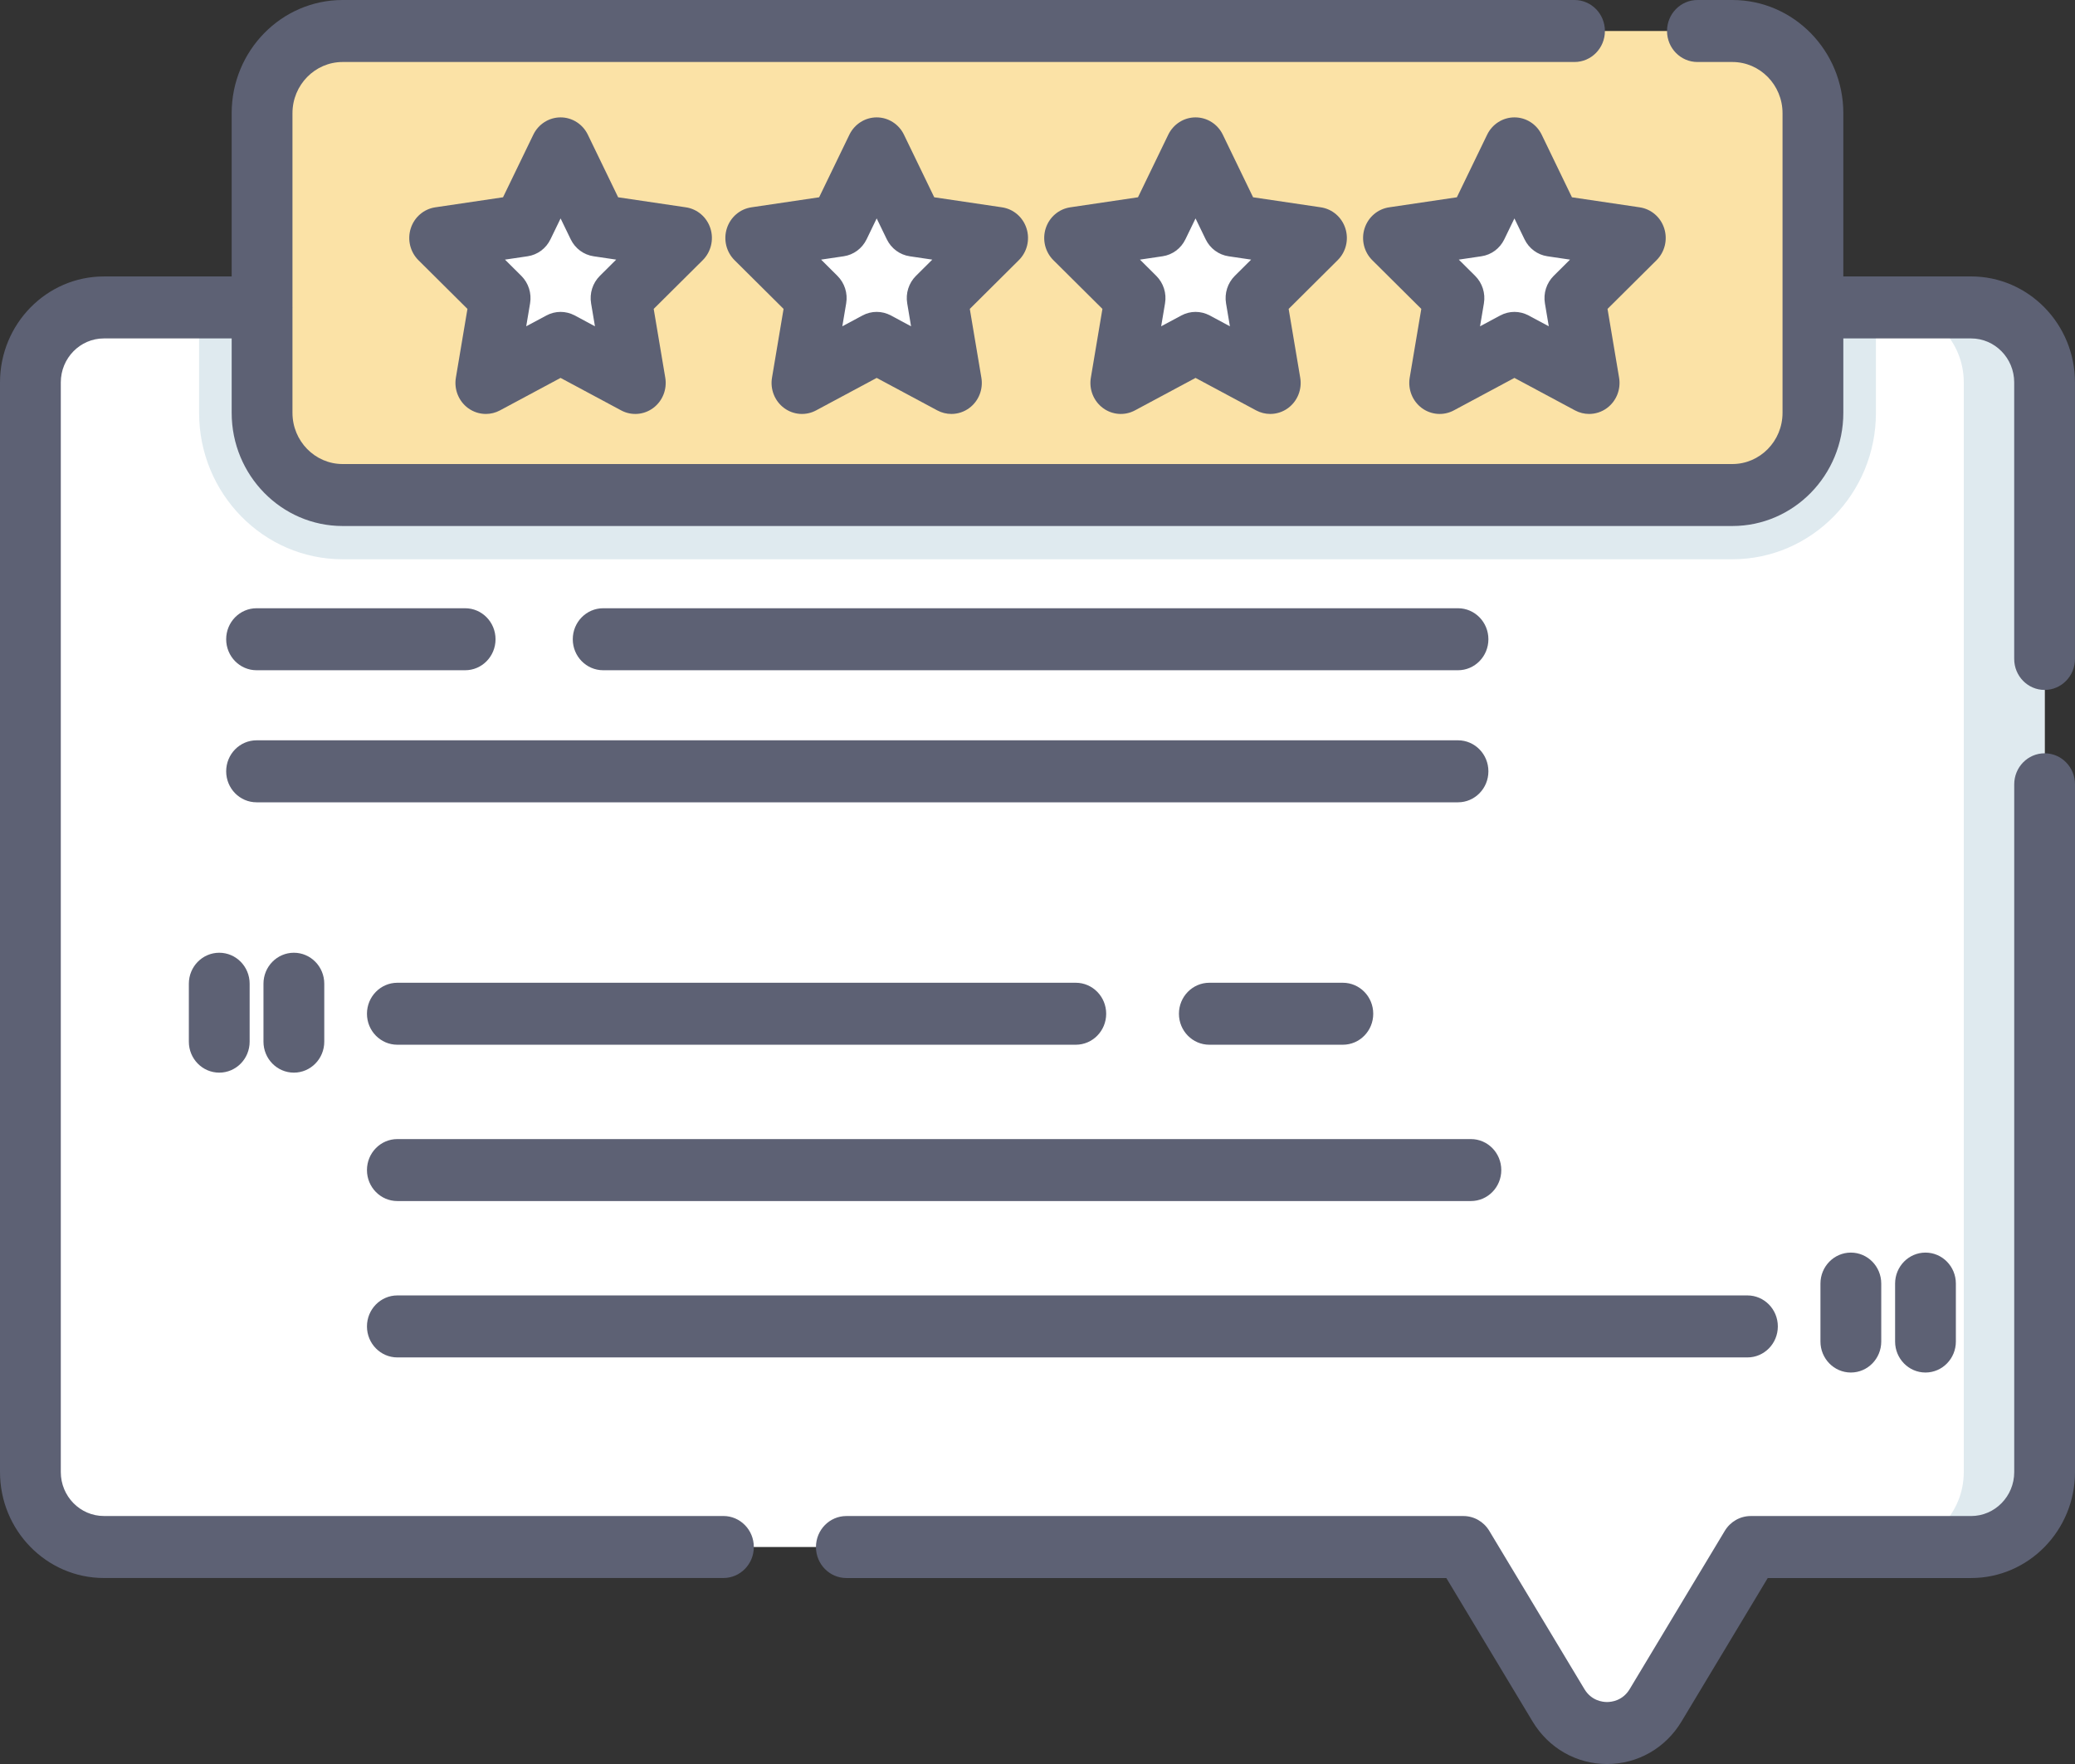 <svg width="80" height="68" viewBox="0 0 80 68" fill="none" xmlns="http://www.w3.org/2000/svg">
<rect x="0" y="0" width="80" height="68" fill="#333333" stroke="none"/>
<path d="M78.829 14.741V56.747C78.829 58.342 77.56 59.636 75.996 59.636H67.498L63.829 65.737C62.972 67.161 60.944 67.161 60.087 65.737L56.418 59.636H4.005C2.441 59.636 1.173 58.342 1.173 56.747V14.741C1.173 13.145 2.441 11.852 4.005 11.852H75.996C77.56 11.852 78.829 13.145 78.829 14.741Z" fill="white"/>
<path d="M72.325 11.852V15.915C72.325 19.027 69.843 21.559 66.79 21.559H13.21C10.158 21.559 7.676 19.027 7.676 15.915V11.852C7.676 11.852 72.325 11.852 72.325 11.852Z" fill="#DFEAEF"/>
<path d="M78.829 14.74V56.746C78.829 58.342 77.561 59.635 75.995 59.635H72.878C74.444 59.635 75.712 58.342 75.712 56.746V14.74C75.712 13.144 74.444 11.851 72.878 11.851H75.995C77.561 11.851 78.829 13.144 78.829 14.74Z" fill="#DFEAEF"/>
<path d="M66.79 19.083H13.211C11.495 19.083 10.104 17.665 10.104 15.915V4.362C10.104 2.613 11.495 1.195 13.211 1.195H66.79C68.506 1.195 69.897 2.613 69.897 4.362V15.915C69.897 17.665 68.506 19.083 66.79 19.083Z" fill="#FBE2A6"/>
<path d="M33.799 5.72L35.24 8.697L38.462 9.174L36.13 11.491L36.681 14.762L33.799 13.218L30.918 14.762L31.468 11.491L29.137 9.174L32.359 8.697L33.799 5.72Z" fill="white"/>
<path d="M46.093 5.72L47.534 8.697L50.755 9.174L48.424 11.491L48.975 14.762L46.093 13.218L43.212 14.762L43.762 11.491L41.431 9.174L44.653 8.697L46.093 5.72Z" fill="white"/>
<path d="M21.614 5.72L23.054 8.697L26.276 9.174L23.945 11.491L24.495 14.762L21.614 13.218L18.732 14.762L19.282 11.491L16.951 9.174L20.173 8.697L21.614 5.72Z" fill="white"/>
<path d="M58.387 5.72L59.828 8.697L63.05 9.174L60.718 11.491L61.269 14.762L58.387 13.218L55.506 14.762L56.056 11.491L53.725 9.174L56.947 8.697L58.387 5.72Z" fill="white"/>
<path d="M27.891 58.44H4.005C3.089 58.44 2.344 57.68 2.344 56.746V14.741C2.344 13.806 3.089 13.046 4.005 13.046H8.932V15.915C8.932 18.32 10.851 20.277 13.21 20.277H66.79C69.149 20.277 71.068 18.32 71.068 15.915V13.046H75.995C76.91 13.046 77.656 13.806 77.656 14.741V25.401C77.656 26.061 78.18 26.596 78.827 26.596C79.475 26.596 79.999 26.061 79.999 25.401V14.741C79.999 12.489 78.203 10.656 75.995 10.656H71.068V4.362C71.068 1.957 69.149 0 66.79 0H65.443C64.796 0 64.271 0.535 64.271 1.195C64.271 1.855 64.796 2.39 65.443 2.39H66.79C67.856 2.39 68.724 3.275 68.724 4.362V15.915C68.724 17.003 67.856 17.888 66.79 17.888H13.21C12.144 17.888 11.276 17.003 11.276 15.915V11.864C11.276 11.86 11.277 11.855 11.277 11.851C11.277 11.847 11.276 11.843 11.276 11.839V4.362C11.276 3.275 12.144 2.39 13.21 2.39H60.704C61.351 2.39 61.876 1.855 61.876 1.195C61.876 0.535 61.351 0 60.704 0H13.21C10.851 0 8.932 1.957 8.932 4.362V10.657H4.005C1.796 10.657 0 12.489 0 14.742V56.747C0 58.998 1.796 60.83 4.005 60.83H27.891C28.538 60.83 29.063 60.295 29.063 59.635C29.063 58.975 28.538 58.44 27.891 58.44Z" fill="#5D6174"/>
<path d="M78.829 29.039C78.181 29.039 77.657 29.574 77.657 30.234V56.747C77.657 57.681 76.911 58.441 75.995 58.441H67.499C67.091 58.441 66.713 58.657 66.499 59.011L62.831 65.113C62.56 65.562 62.13 65.611 61.958 65.611C61.786 65.611 61.356 65.562 61.086 65.113L57.417 59.011C57.204 58.657 56.826 58.441 56.418 58.441H32.631C31.983 58.441 31.459 58.976 31.459 59.636C31.459 60.296 31.983 60.831 32.631 60.831H55.762L59.088 66.362C59.705 67.388 60.778 68.001 61.958 68.001C63.139 68.001 64.212 67.388 64.829 66.362L68.154 60.831H75.995C78.204 60.831 80 58.999 80 56.747V30.234C80 29.574 79.476 29.039 78.829 29.039Z" fill="#5D6174"/>
<path d="M9.892 25.837H17.933C18.581 25.837 19.105 25.302 19.105 24.642C19.105 23.982 18.581 23.447 17.933 23.447H9.892C9.244 23.447 8.72 23.982 8.72 24.642C8.72 25.302 9.244 25.837 9.892 25.837Z" fill="#5D6174"/>
<path d="M57.384 29.733C57.384 29.073 56.86 28.538 56.212 28.538H9.892C9.244 28.538 8.72 29.073 8.72 29.733C8.72 30.393 9.244 30.928 9.892 30.928H56.212C56.86 30.928 57.384 30.393 57.384 29.733Z" fill="#5D6174"/>
<path d="M15.32 40.273H41.476C42.123 40.273 42.648 39.739 42.648 39.079C42.648 38.419 42.123 37.884 41.476 37.884H15.32C14.673 37.884 14.148 38.419 14.148 39.079C14.148 39.739 14.673 40.273 15.32 40.273Z" fill="#5D6174"/>
<path d="M15.32 46.299H56.709C57.357 46.299 57.881 45.765 57.881 45.105C57.881 44.444 57.357 43.91 56.709 43.91H15.32C14.673 43.91 14.148 44.444 14.148 45.105C14.148 45.765 14.673 46.299 15.32 46.299Z" fill="#5D6174"/>
<path d="M15.32 52.327H67.371C68.018 52.327 68.543 51.792 68.543 51.132C68.543 50.472 68.018 49.937 67.371 49.937H15.32C14.673 49.937 14.148 50.472 14.148 51.132C14.148 51.792 14.673 52.327 15.32 52.327Z" fill="#5D6174"/>
<path d="M56.212 25.837C56.859 25.837 57.384 25.302 57.384 24.642C57.384 23.982 56.859 23.447 56.212 23.447H23.255C22.608 23.447 22.083 23.982 22.083 24.642C22.083 25.302 22.608 25.837 23.255 25.837H56.212Z" fill="#5D6174"/>
<path d="M7.281 37.921V40.155C7.281 40.815 7.806 41.349 8.453 41.349C9.1 41.349 9.625 40.815 9.625 40.155V37.921C9.625 37.261 9.1 36.727 8.453 36.727C7.806 36.727 7.281 37.261 7.281 37.921Z" fill="#5D6174"/>
<path d="M10.158 37.921V40.155C10.158 40.815 10.683 41.349 11.33 41.349C11.977 41.349 12.502 40.815 12.502 40.155V37.921C12.502 37.261 11.977 36.727 11.33 36.727C10.683 36.727 10.158 37.261 10.158 37.921Z" fill="#5D6174"/>
<path d="M70.186 49.481V51.714C70.186 52.374 70.711 52.909 71.358 52.909C72.006 52.909 72.53 52.374 72.53 51.714V49.481C72.53 48.821 72.006 48.286 71.358 48.286C70.711 48.286 70.186 48.821 70.186 49.481Z" fill="#5D6174"/>
<path d="M73.064 49.481V51.714C73.064 52.374 73.588 52.909 74.235 52.909C74.883 52.909 75.407 52.374 75.407 51.714V49.481C75.407 48.821 74.883 48.286 74.235 48.286C73.588 48.286 73.064 48.821 73.064 49.481Z" fill="#5D6174"/>
<path d="M51.773 40.273C52.42 40.273 52.944 39.739 52.944 39.079C52.944 38.419 52.42 37.884 51.773 37.884H46.625C45.978 37.884 45.453 38.419 45.453 39.079C45.453 39.739 45.978 40.273 46.625 40.273H51.773Z" fill="#5D6174"/>
<path d="M39.577 8.805C39.439 8.372 39.073 8.057 38.631 7.992L36.019 7.605L34.851 5.191C34.654 4.784 34.246 4.525 33.8 4.525C33.354 4.525 32.947 4.784 32.749 5.191L31.581 7.605L28.969 7.992C28.528 8.057 28.161 8.372 28.023 8.805C27.885 9.237 28 9.712 28.32 10.03L30.21 11.908L29.764 14.56C29.688 15.008 29.869 15.461 30.23 15.729C30.59 15.996 31.069 16.032 31.464 15.82L33.8 14.568L36.136 15.82C36.307 15.912 36.495 15.957 36.681 15.957C36.924 15.957 37.166 15.88 37.37 15.729C37.731 15.461 37.912 15.008 37.836 14.56L37.39 11.908L39.28 10.029C39.6 9.712 39.715 9.237 39.577 8.805ZM35.313 10.635C35.037 10.91 34.911 11.305 34.977 11.693L35.125 12.578L34.346 12.16C34.004 11.977 33.597 11.977 33.255 12.16L32.475 12.578L32.624 11.693C32.69 11.305 32.563 10.91 32.287 10.635L31.657 10.008L32.528 9.879C32.91 9.823 33.24 9.578 33.411 9.225L33.8 8.42L34.19 9.225C34.361 9.578 34.691 9.822 35.073 9.879L35.944 10.008L35.313 10.635Z" fill="#5D6174"/>
<path d="M51.87 8.805C51.732 8.372 51.365 8.057 50.924 7.992L48.312 7.605L47.144 5.191C46.947 4.784 46.539 4.525 46.093 4.525C45.647 4.525 45.24 4.784 45.042 5.191L43.874 7.605L41.262 7.992C40.821 8.057 40.454 8.372 40.316 8.805C40.178 9.237 40.293 9.712 40.613 10.03L42.503 11.908L42.057 14.56C41.981 15.008 42.162 15.461 42.523 15.729C42.883 15.996 43.362 16.032 43.757 15.82L46.093 14.568L48.429 15.82C48.6 15.912 48.788 15.957 48.974 15.957C49.217 15.957 49.459 15.88 49.663 15.729C50.024 15.461 50.205 15.008 50.129 14.56L49.683 11.908L51.573 10.029C51.893 9.712 52.008 9.237 51.87 8.805ZM47.606 10.635C47.33 10.91 47.204 11.305 47.269 11.693L47.418 12.578L46.639 12.16C46.468 12.069 46.281 12.023 46.093 12.023C45.906 12.023 45.719 12.069 45.548 12.16L44.768 12.578L44.917 11.693C44.983 11.305 44.856 10.91 44.58 10.635L43.95 10.008L44.821 9.879C45.203 9.823 45.533 9.578 45.703 9.225L46.093 8.42L46.483 9.225C46.654 9.578 46.984 9.822 47.365 9.879L48.237 10.008L47.606 10.635Z" fill="#5D6174"/>
<path d="M27.39 8.805C27.252 8.372 26.885 8.057 26.444 7.992L23.832 7.605L22.663 5.191C22.466 4.784 22.059 4.525 21.613 4.525C21.166 4.525 20.759 4.784 20.562 5.191L19.394 7.605L16.782 7.992C16.34 8.057 15.973 8.372 15.836 8.805C15.698 9.237 15.813 9.712 16.132 10.03L18.022 11.908L17.576 14.56C17.501 15.008 17.681 15.461 18.042 15.729C18.247 15.88 18.488 15.957 18.731 15.957C18.918 15.957 19.105 15.912 19.276 15.82L21.612 14.568L23.948 15.82C24.343 16.032 24.822 15.996 25.182 15.729C25.543 15.462 25.724 15.009 25.649 14.56L25.203 11.908L27.093 10.03C27.412 9.712 27.527 9.237 27.39 8.805ZM23.126 10.635C22.85 10.91 22.724 11.305 22.789 11.693L22.938 12.578L22.158 12.16C21.987 12.069 21.8 12.023 21.613 12.023C21.426 12.023 21.238 12.069 21.068 12.16L20.288 12.578L20.437 11.693C20.502 11.305 20.376 10.91 20.1 10.635L19.469 10.008L20.341 9.879C20.723 9.823 21.053 9.578 21.223 9.225L21.613 8.42L22.003 9.225C22.174 9.578 22.503 9.822 22.885 9.879L23.757 10.008L23.126 10.635Z" fill="#5D6174"/>
<path d="M59.438 5.191C59.24 4.784 58.833 4.525 58.387 4.525C57.941 4.525 57.533 4.784 57.336 5.191L56.168 7.605L53.556 7.992C53.115 8.057 52.748 8.372 52.61 8.805C52.472 9.237 52.587 9.712 52.907 10.03L54.797 11.908L54.35 14.56C54.275 15.008 54.456 15.461 54.816 15.729C55.177 15.996 55.656 16.032 56.051 15.82L58.387 14.568L60.723 15.82C60.894 15.912 61.081 15.957 61.268 15.957C61.511 15.957 61.753 15.88 61.957 15.729C62.318 15.461 62.498 15.008 62.423 14.56L61.977 11.908L63.867 10.03C64.186 9.712 64.301 9.237 64.163 8.805C64.026 8.372 63.659 8.057 63.217 7.992L60.605 7.605L59.438 5.191ZM59.9 10.635C59.624 10.91 59.498 11.305 59.563 11.693L59.712 12.578L58.932 12.16C58.762 12.069 58.574 12.023 58.387 12.023C58.2 12.023 58.013 12.069 57.842 12.16L57.062 12.578L57.211 11.693C57.276 11.305 57.15 10.91 56.874 10.635L56.243 10.008L57.115 9.879C57.497 9.823 57.827 9.578 57.997 9.225L58.387 8.42L58.777 9.225C58.948 9.578 59.278 9.823 59.659 9.879L60.531 10.008L59.9 10.635Z" fill="#5D6174"/>
</svg>

